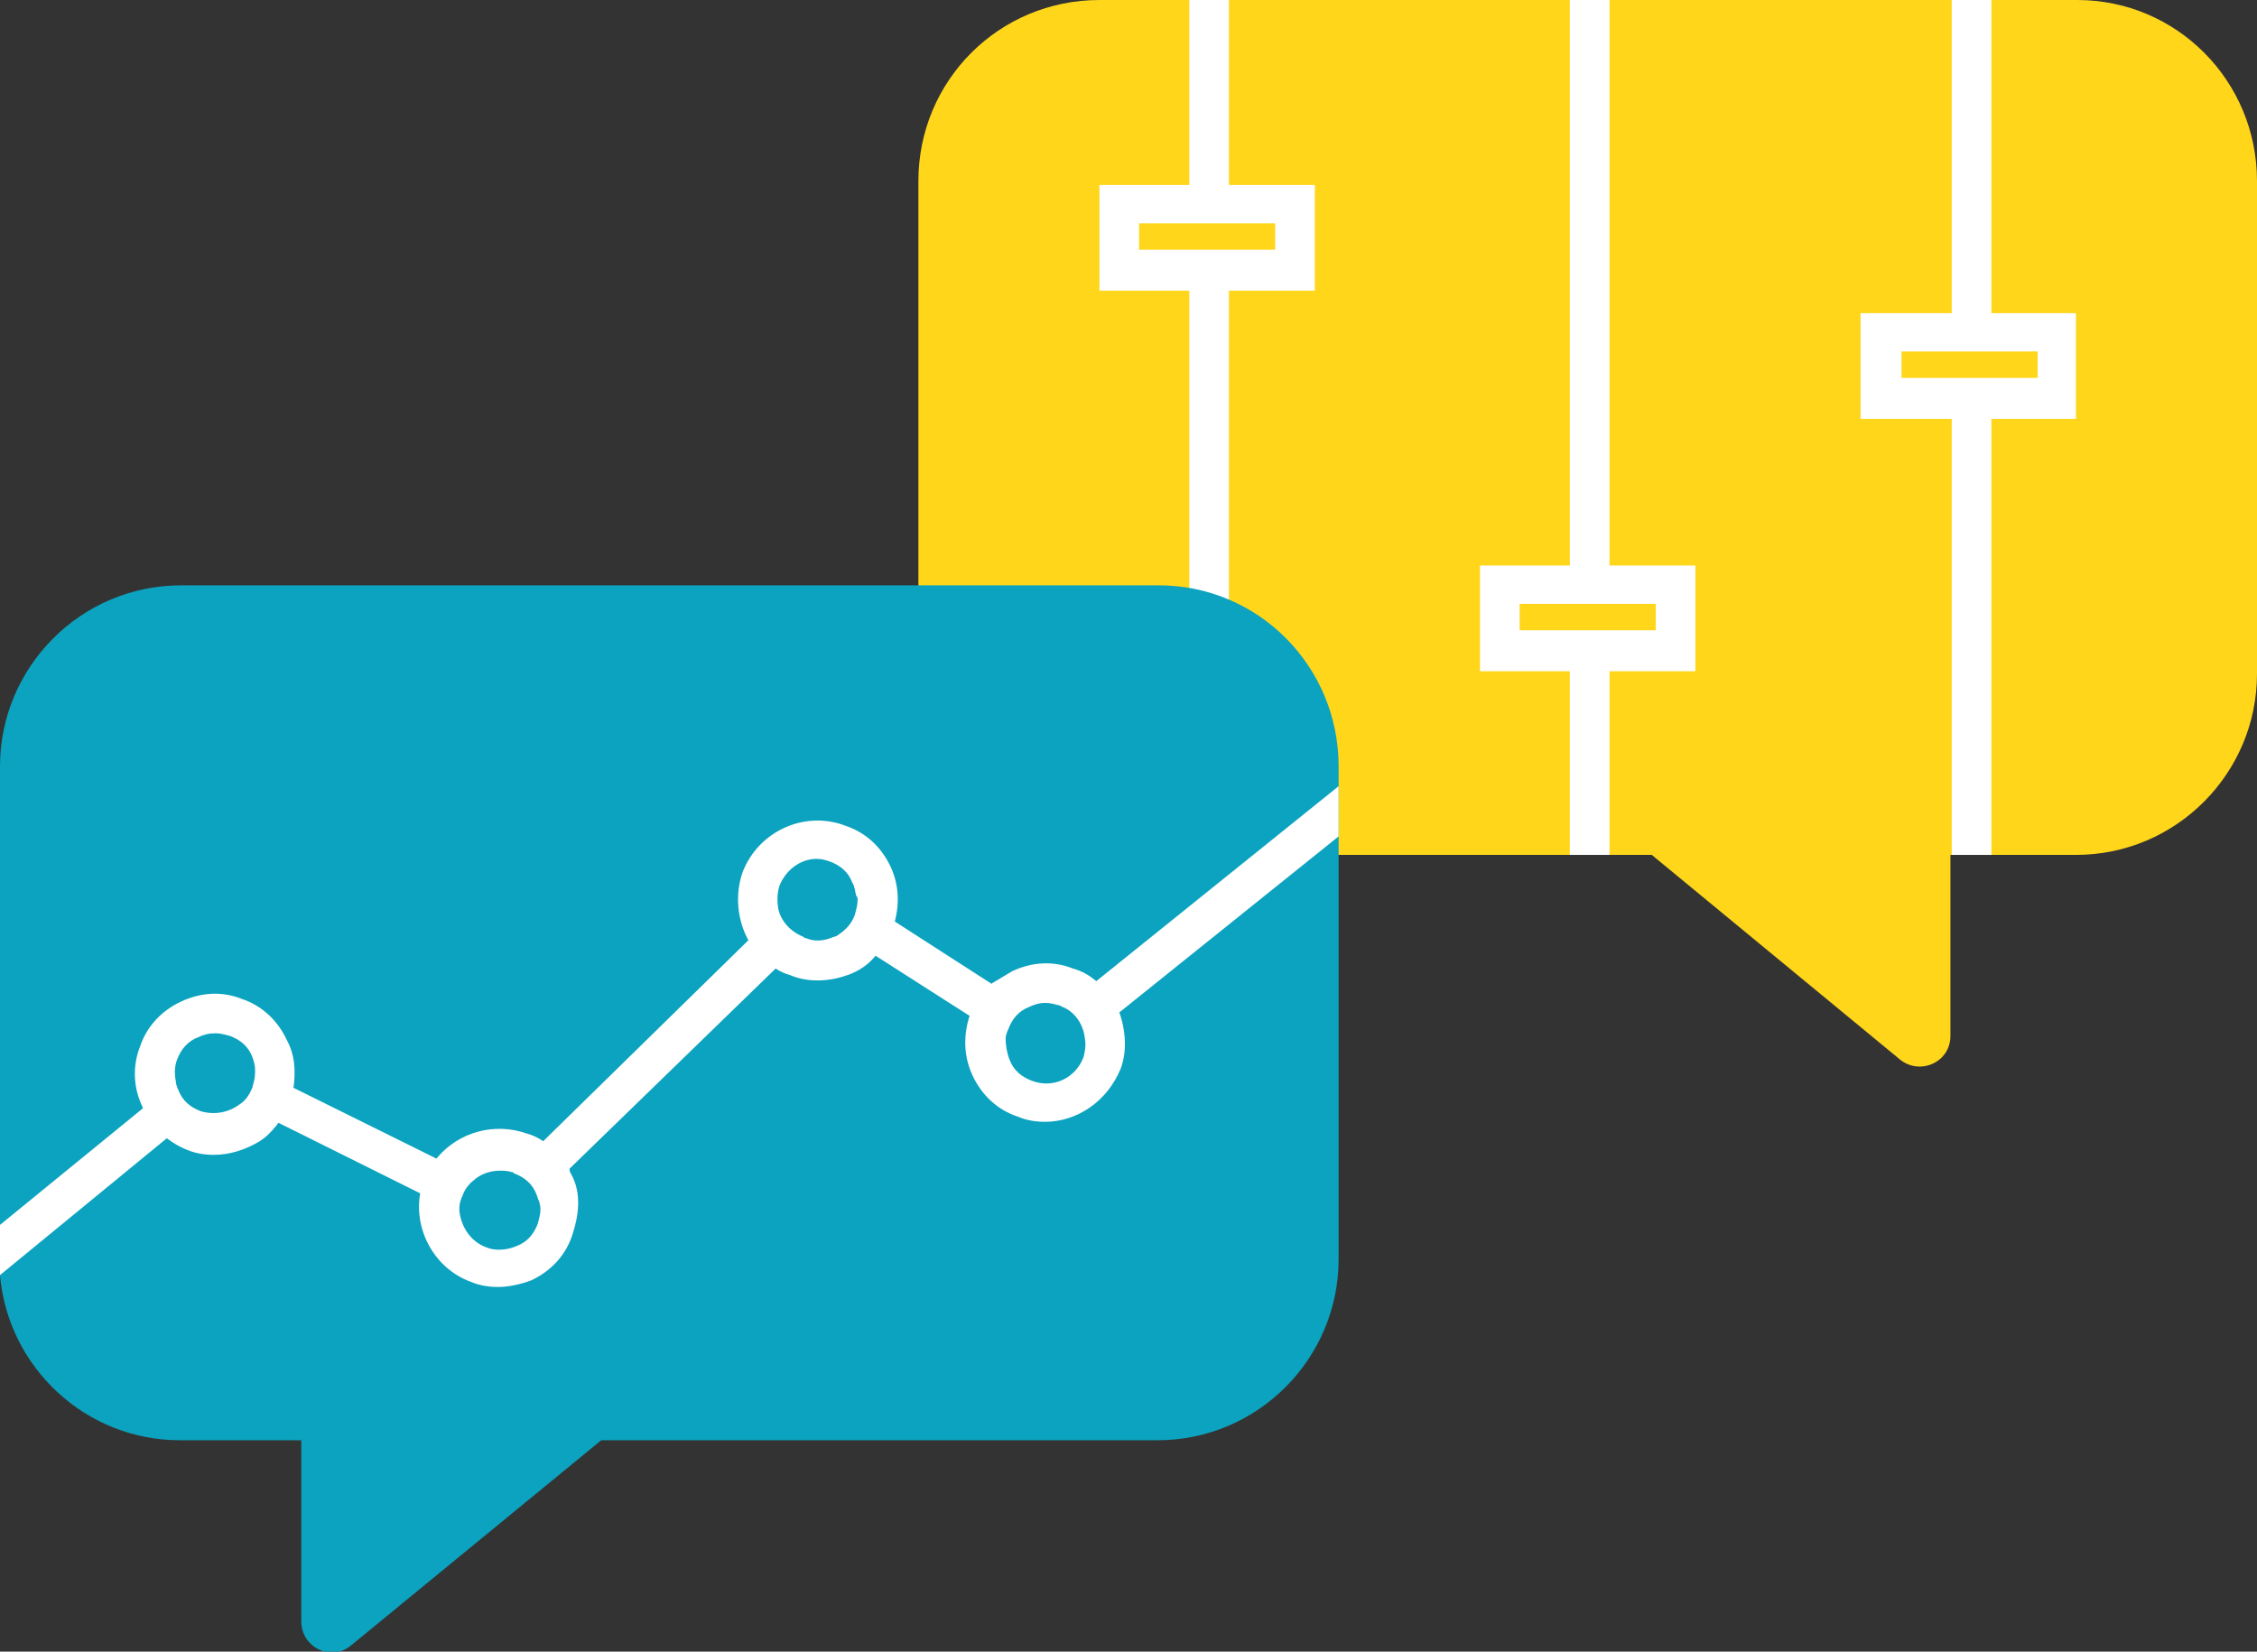 <?xml version="1.0" encoding="utf-8"?>
<!-- Generator: Adobe Illustrator 19.0.0, SVG Export Plug-In . SVG Version: 6.00 Build 0)  -->
<!DOCTYPE svg PUBLIC "-//W3C//DTD SVG 1.1//EN" "http://www.w3.org/Graphics/SVG/1.1/DTD/svg11.dtd">
<svg version="1.1" id="Layer_1" xmlns="http://www.w3.org/2000/svg" xmlns:xlink="http://www.w3.org/1999/xlink" x="0px" y="0px"
	 width="170.8px" height="125px" viewBox="0 0 170.8 125" style="enable-background:new 0 0 170.8 125;" xml:space="preserve">
<rect x="0" y="0" width="170.8" height="125" fill="#333333" stroke="none"/>
<style type="text/css">
	.st0{fill:#FFD61A;}
	.st1{fill:none;}
	.st2{fill:#FFFFFF;}
	.st3{fill:#0BA3BF;}
</style>
<path class="st0" d="M170.8,13.7V51c0,7.5-6.1,13.7-13.7,13.7h-9.5v13.7c0,2-2.3,3-3.8,1.8L125,64.7H83.2c-7.5,0-13.7-6.1-13.7-13.7
	V13.7C69.5,6.1,75.6,0,83.2,0h74C164.7,0,170.8,6.1,170.8,13.7z"/>
<g>
	<polyline class="st1" points="91.5,67.3 91.5,64.7 91.5,44.8 91.5,21.9 91.5,20.4 91.5,18.9 91.5,17 91.5,15.5 91.5,14 91.5,0 	"/>
	<rect x="90" class="st2" width="3" height="67.3"/>
</g>
<g>
	<rect x="84.7" y="15.5" class="st0" width="13.3" height="4.9"/>
	<path class="st2" d="M83.2,14v8h16.3v-8H83.2z M96.5,18.9H86.2v-2h10.3V18.9z"/>
</g>
<g>
	<polyline class="st1" points="120.3,0 120.3,42.8 120.3,44.3 120.3,45.8 120.3,47.7 120.3,49.2 120.3,50.7 120.3,58.7 120.3,60.8 
		120.3,64.7 	"/>
	<rect x="118.8" class="st2" width="3" height="64.7"/>
</g>
<g>
	<rect x="113.5" y="44.3" class="st0" width="13.3" height="4.9"/>
	<path class="st2" d="M112,42.8v8h16.3v-8H112z M125.3,47.7H115v-2h10.3V47.7z"/>
</g>
<g>
	<polyline class="st1" points="149.2,0 149.2,23.7 149.2,25.2 149.2,26.7 149.2,28.6 149.2,30.1 149.2,31.6 149.2,64.7 	"/>
	<polygon class="st2" points="150.7,0 150.7,64.7 147.7,64.7 147.7,67.3 147.7,67.3 147.7,0 	"/>
</g>
<g>
	<rect x="142.3" y="25.2" class="st0" width="13.3" height="4.9"/>
	<path class="st2" d="M140.8,23.7v8h16.3v-8H140.8z M154.2,28.6h-10.3v-2h10.3V28.6z"/>
</g>
<path class="st3" d="M101.3,58v37.3c0,7.5-6.1,13.7-13.7,13.7H45.5l-18.9,15.5c-1.5,1.3-3.8,0.2-3.8-1.8V109h-9.2
	c-7.1,0-13-5.5-13.6-12.5c0-0.4,0-0.8,0-1.2V58c0-7.5,6.1-13.7,13.7-13.7h74C95.2,44.3,101.3,50.4,101.3,58z"/>
<path class="st2" d="M101.3,59.5v3.8L79.5,80.8l-17.2-11L38,93.4L16.7,82.8L0,96.5c0-0.4,0-0.8,0-1.2v-2.6l16.3-13.3l21.2,10.5
	l24.4-23.9l17.4,11.2L101.3,59.5z"/>
<g>
	<circle class="st3" cx="16.3" cy="81.2" r="4.5"/>
	<path class="st2" d="M21.7,78.7c-0.7-1.5-1.9-2.6-3.4-3.1c-1.5-0.6-3.1-0.5-4.6,0.2c-1.5,0.7-2.6,1.9-3.1,3.4
		c-0.6,1.5-0.5,3.2,0.2,4.6c0,0,0,0.1,0,0.1v0c0.4,0.9,1.1,1.7,1.9,2.3c0.4,0.3,0.9,0.6,1.4,0.8c0.7,0.3,1.4,0.4,2.1,0.4
		c1.2,0,2.4-0.4,3.4-1c0.5-0.3,0.9-0.7,1.3-1.2c0.4-0.5,0.7-1,1-1.7c0.1-0.4,0.2-0.7,0.3-1.1C22.4,81,22.3,79.8,21.7,78.7z
		 M19.3,81.2c0,0.4-0.1,0.7-0.2,1.1c-0.2,0.5-0.5,1-1,1.3c-0.8,0.6-1.9,0.8-2.9,0.5c0,0,0,0,0,0c-0.8-0.3-1.4-0.8-1.7-1.6
		c-0.1-0.2-0.2-0.5-0.2-0.7c-0.1-0.5-0.1-1.1,0.1-1.6c0.3-0.8,0.8-1.4,1.6-1.7c0.4-0.2,0.8-0.3,1.3-0.3c0.4,0,0.7,0.1,1.1,0.2
		c0.8,0.3,1.4,0.8,1.7,1.6c0.1,0.3,0.2,0.6,0.2,0.9C19.3,80.9,19.3,81,19.3,81.2z"/>
</g>
<g>
	<circle class="st3" cx="37.8" cy="91.5" r="4.5"/>
	<path class="st2" d="M43.3,89c-0.1-0.2-0.2-0.3-0.2-0.5c-0.5-0.9-1.2-1.6-2.1-2.2c-0.3-0.2-0.7-0.4-1.1-0.5
		c-2.5-0.9-5.2-0.1-6.8,1.8c-0.4,0.5-0.7,1.1-1,1.7c-0.1,0.3-0.2,0.7-0.3,1c-0.5,2.8,1.1,5.7,3.8,6.7c0.7,0.3,1.4,0.4,2.1,0.4
		c0.8,0,1.7-0.2,2.5-0.5c1.5-0.7,2.6-1.9,3.1-3.4S44,90.4,43.3,89z M40.9,91.5c0,0.4-0.1,0.7-0.2,1.1c-0.3,0.8-0.8,1.4-1.6,1.7
		c-0.7,0.3-1.6,0.4-2.3,0.1c-1.1-0.4-1.8-1.4-2-2.5c-0.1-0.5,0-1,0.2-1.4c0.2-0.6,0.6-1,1-1.3c0.5-0.4,1.2-0.6,1.8-0.6
		c0.3,0,0.6,0,0.9,0.1c0.1,0,0.1,0,0.2,0.1c0.8,0.3,1.4,0.8,1.7,1.6c0.1,0.2,0.1,0.4,0.2,0.5C40.8,91,40.9,91.2,40.9,91.5z"/>
</g>
<g>
	<circle class="st3" cx="61.9" cy="68.1" r="4.5"/>
	<path class="st2" d="M67.4,65.6c-0.7-1.5-1.9-2.6-3.4-3.1c-3.1-1.2-6.6,0.4-7.8,3.5c-0.6,1.7-0.4,3.6,0.4,5.1
		c0.5,0.9,1.2,1.6,2.1,2.2c0.3,0.2,0.7,0.4,1.1,0.5c0.7,0.3,1.4,0.4,2.1,0.4c0.9,0,1.7-0.2,2.5-0.5c0.7-0.3,1.3-0.7,1.8-1.3
		c0.6-0.6,1-1.3,1.3-2.1c0.1-0.2,0.1-0.3,0.2-0.5C68.1,68.3,68,66.9,67.4,65.6z M64.9,68.1c0,0.4-0.1,0.7-0.2,1.1
		c-0.2,0.6-0.6,1.1-1.2,1.5c-0.1,0.1-0.3,0.2-0.4,0.2c-0.7,0.3-1.4,0.4-2.1,0.1c-0.1,0-0.1,0-0.2-0.1c-1-0.4-1.7-1.2-1.9-2.1
		c-0.1-0.6-0.1-1.2,0.1-1.8c0.5-1.2,1.6-2,2.8-2c0.4,0,0.7,0.1,1,0.2c0.8,0.3,1.4,0.8,1.7,1.6c0.2,0.3,0.2,0.7,0.3,1
		C64.9,67.9,64.9,68,64.9,68.1z"/>
</g>
<g>
	<circle class="st3" cx="79.1" cy="78.9" r="4.5"/>
	<path class="st2" d="M84.7,76.6c-0.4-0.9-1-1.8-1.8-2.4c-0.5-0.4-1-0.7-1.7-0.9c-1.5-0.6-3.1-0.5-4.6,0.2c-0.5,0.3-1,0.6-1.5,0.9
		c-0.8,0.6-1.3,1.5-1.7,2.4c0,0,0,0,0,0c-0.5,1.5-0.5,3.1,0.2,4.6c0.7,1.5,1.9,2.6,3.4,3.1c0.7,0.3,1.4,0.4,2.1,0.4
		c1.2,0,2.4-0.4,3.4-1.1c1-0.7,1.8-1.7,2.3-2.9C85.3,79.6,85.2,78,84.7,76.6z M82,80c-0.6,1.6-2.3,2.4-3.9,1.8
		c-0.8-0.3-1.4-0.8-1.7-1.6c-0.2-0.5-0.3-1.1-0.3-1.6c0-0.2,0.1-0.5,0.2-0.7c0.3-0.8,0.8-1.4,1.6-1.7c0,0,0,0,0,0
		c0.4-0.2,0.8-0.3,1.2-0.3c0.4,0,0.7,0.1,1.1,0.2c0.1,0,0.1,0.1,0.2,0.1c1,0.4,1.6,1.4,1.7,2.4C82.2,79.1,82.1,79.6,82,80z"/>
</g>
</svg>
